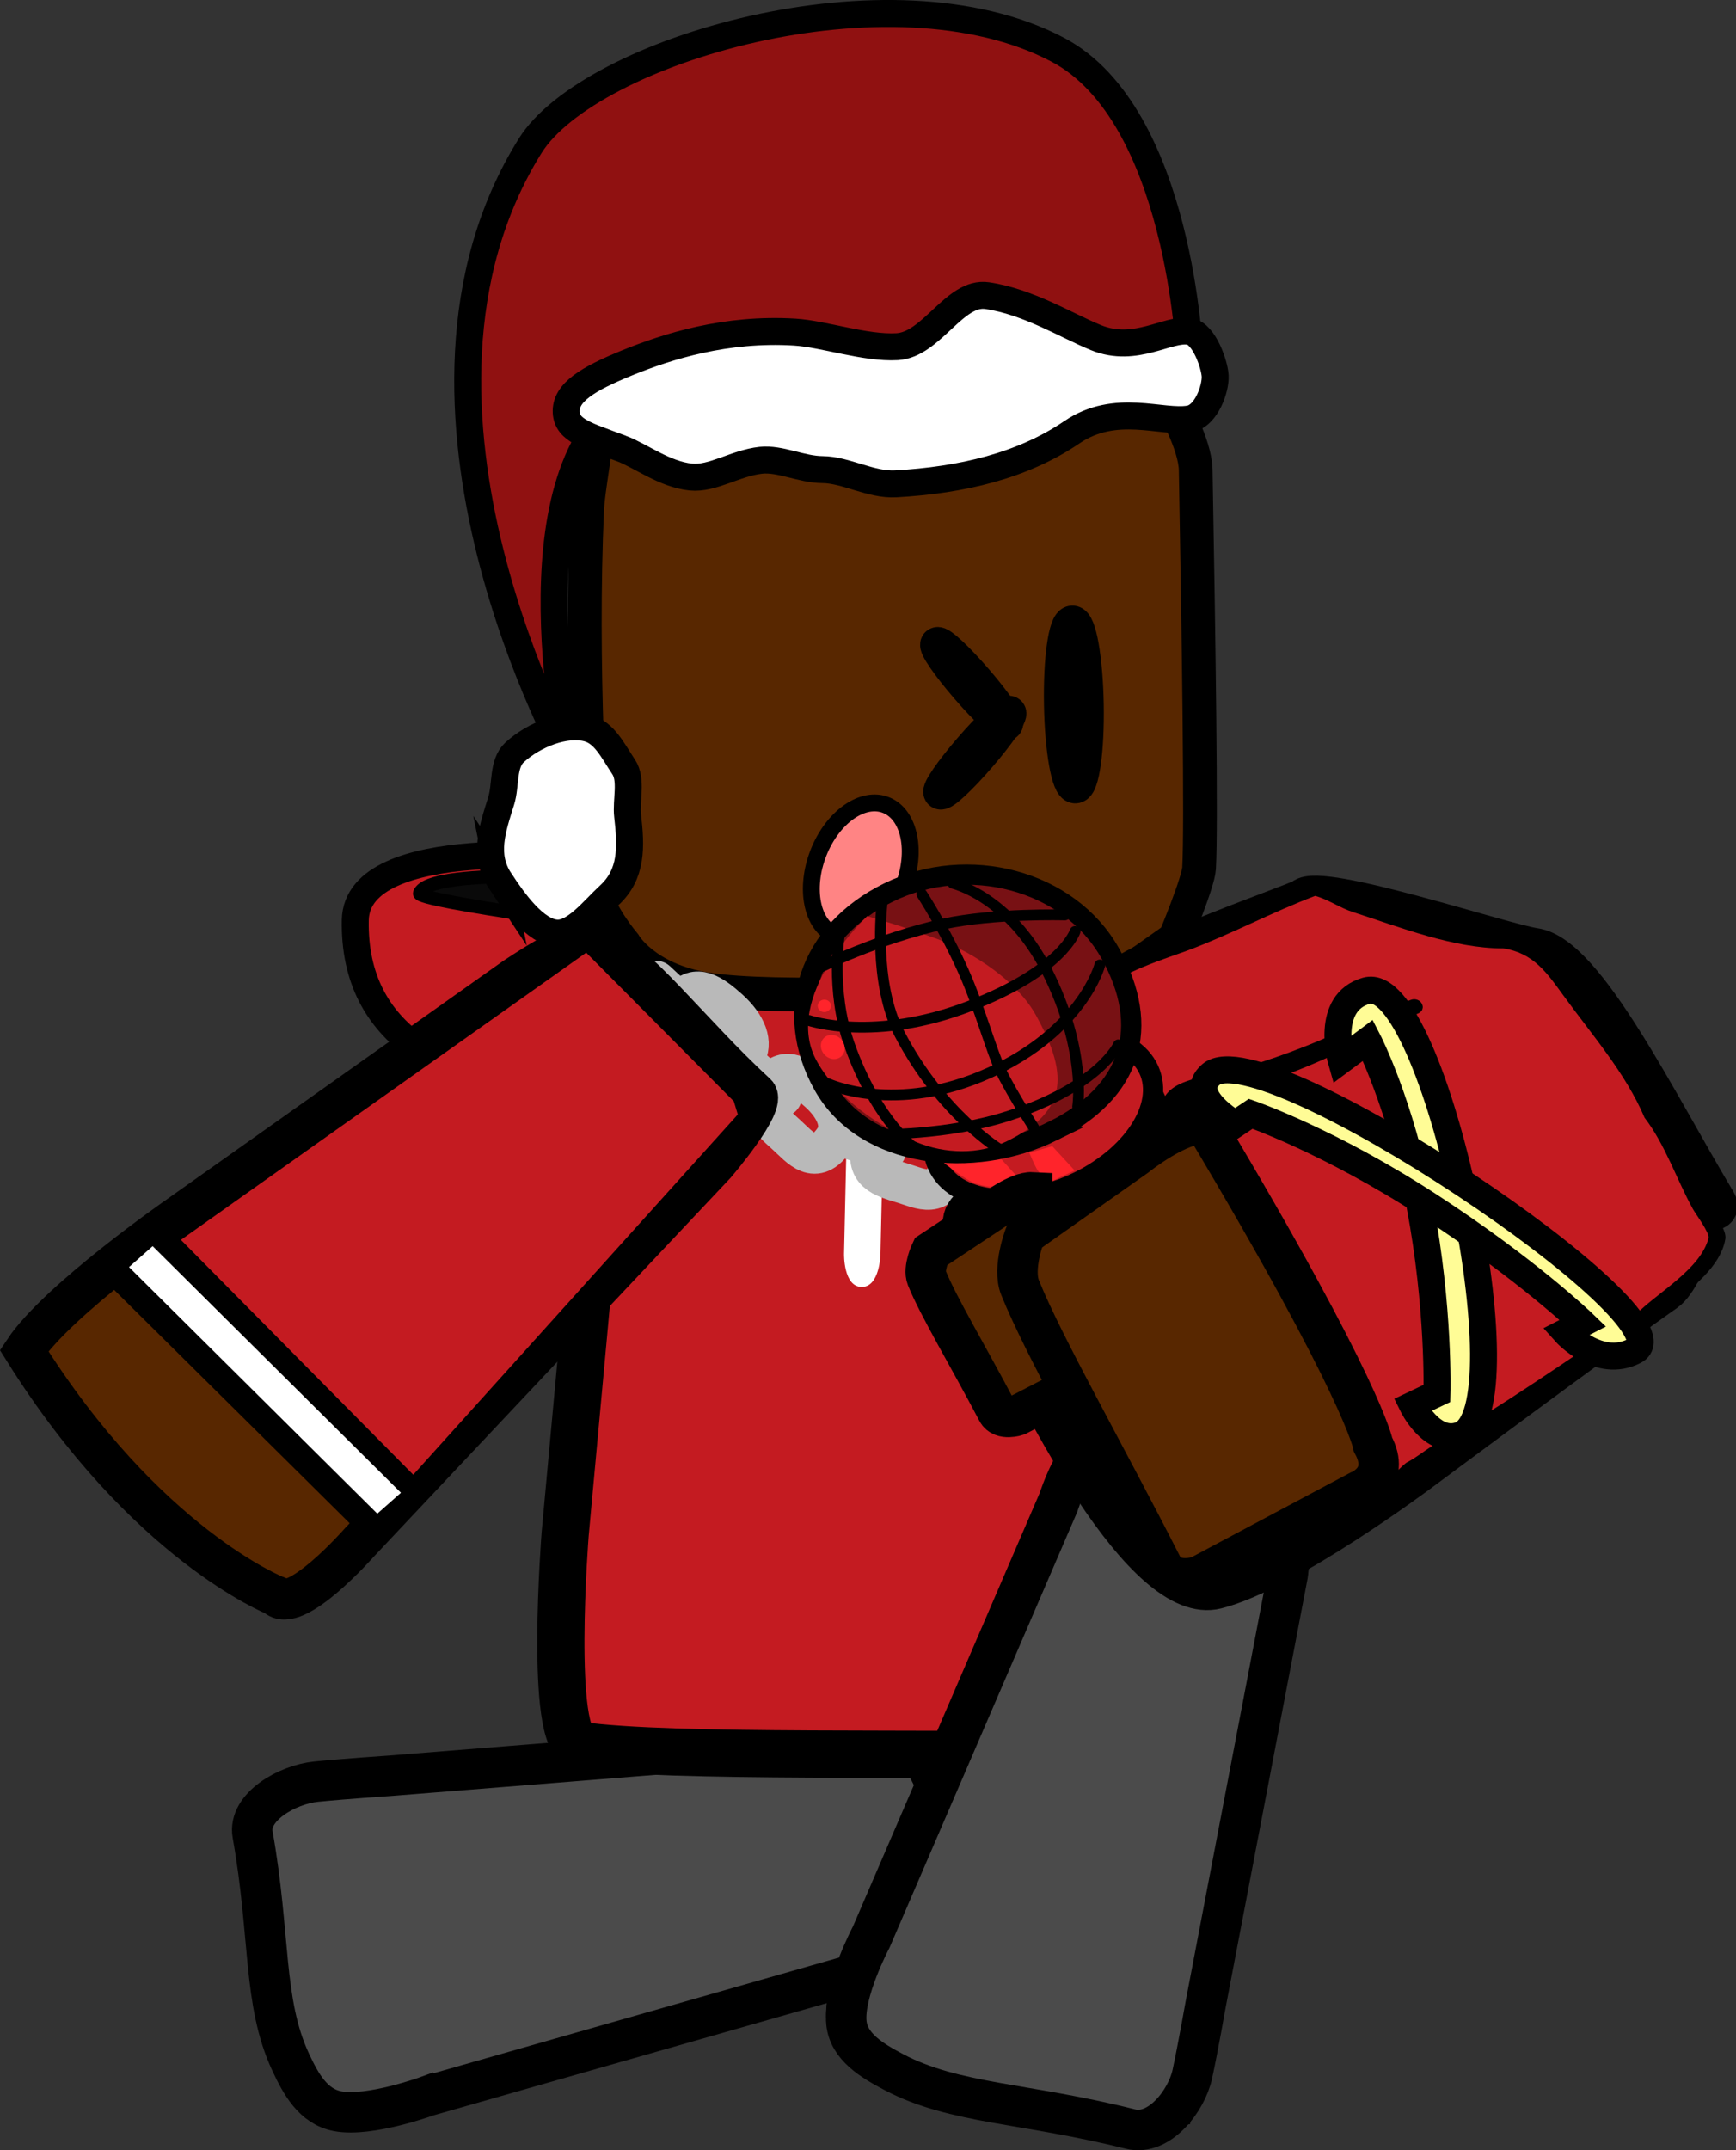 <svg version="1.1" xmlns="http://www.w3.org/2000/svg" xmlns:xlink="http://www.w3.org/1999/xlink" width="128.758" height="159.42" viewBox="0,0,128.758,159.42"><rect x="0" y="0" width="128.758" height="159.42" fill="#333333" stroke="none"/><g transform="translate(-170.392,-113.613)"><g data-paper-data="{&quot;isPaintingLayer&quot;:true}" fill-rule="nonzero" stroke-linejoin="miter" stroke-miterlimit="10" stroke-dasharray="" stroke-dashoffset="0" style="mix-blend-mode: normal"><path d="M202.118,269.008c0,0 -4.299,1.579 -6.679,1.133c-1.822,-0.342 -2.737,-2.02 -3.494,-3.646c-2.079,-4.463 -1.475,-9.369 -2.816,-16.864c-0.365,-2.041 2.557,-3.707 4.704,-3.925c2.008,-0.203 5.511,-0.439 5.511,-0.439l33.889,-2.707c0,0 4.399,-0.213 5.474,1.339c2.589,3.738 1.906,8.331 2.956,12.704c0.356,1.482 -4.48,2.406 -4.48,2.406c0,0 -8.866,2.528 -14.541,4.147c-8.009,2.284 -20.523,5.853 -20.523,5.853z" fill="#4b4b4b" stroke="#000000" stroke-width="3" stroke-linecap="round"/><g stroke="#000000" stroke-linecap="round"><path d="M226.041,194.172c0,0 -29.638,5.192 -29.297,-12.344c0.126,-6.461 17.058,-4.572 17.058,-4.572z" data-paper-data="{&quot;origPos&quot;:null}" fill="#c41b21" stroke-width="2"/><path d="M217.888,182.608c0,0 -16.599,-2.178 -16.368,-2.772c0.734,-1.884 13.037,-1.094 13.037,-1.094z" data-paper-data="{&quot;origPos&quot;:null}" fill="#0a0a0a" stroke-width="1"/></g><g><path d="M214.77,200.646c0,0 2.344,-14.013 4.612,-14.503c6.802,-1.471 22.25,-0.261 32.588,-0.06c1.598,0.031 2.682,13.256 2.682,13.256l1.192,29.906c0,0 -0.073,14.593 -1.816,14.559c-15.52,-0.303 -33.729,0.173 -40.629,-0.782c-2.3,-0.318 -1.09,-15.669 -1.09,-15.669z" data-paper-data="{&quot;origPos&quot;:null}" fill="#c41b21" stroke="#000000" stroke-width="3.5" stroke-linecap="round"/><path d="M234.29,209.026c-1.35,-0.026 -1.296,-2.452 -1.296,-2.452c0.113,-5.032 0.262,-11.68 0.375,-16.712c0,0 0.054,-2.426 1.405,-2.4c1.35,0.026 1.296,2.452 1.296,2.452c-0.113,5.032 -0.226,10.063 -0.339,15.095l-0.036,1.617c0,0 -0.054,2.426 -1.405,2.4z" fill="#ffffff" stroke="none" stroke-width="0.5" stroke-linecap="butt"/><path d="M246.582,208.859c-1.35,-0.026 -1.282,-3.074 -1.282,-3.074c0.142,-6.321 0.329,-14.674 0.471,-20.995c0,0 0.068,-3.048 1.419,-3.021c1.35,0.026 1.282,3.074 1.282,3.074c-0.142,6.321 -0.284,12.642 -0.425,18.963l-0.046,2.032c0,0 -0.068,3.048 -1.419,3.021z" fill="#ffffff" stroke="none" stroke-width="0.5" stroke-linecap="butt"/></g><path d="M252.73,186.582c-12.621,0.609 -24.862,1.165 -29.91,0.381c-4.614,-0.717 -6.112,-3.354 -6.112,-3.354c0,0 -1.941,-2.301 -2.097,-3.791c-0.469,-4.471 -1.167,-17.282 -0.672,-28.37c0.017,-0.37 0.04,-0.577 0.08,-0.946c0.12,-1.105 0.786,-5.404 0.786,-5.404c0,0 3.26,-1.746 5.05,-2.278c5.369,-1.594 19.237,-0.675 33.791,-0.829c1.319,-0.014 3.65,1.538 3.65,1.538c0,0 1.745,2.996 1.78,4.931c0.226,12.507 0.426,26.346 0.251,29.519c-0.059,1.058 -1.798,5.215 -1.798,5.215z" fill="#582700" stroke="#000000" stroke-width="2.5" stroke-linecap="round"/><path d="M237.371,179.429c-1.052,2.659 -3.308,4.233 -5.04,3.515c-1.731,-0.718 -2.282,-3.456 -1.23,-6.115c1.052,-2.659 3.308,-4.233 5.04,-3.515c1.731,0.718 2.282,3.456 1.23,6.115z" fill="#ff8484" stroke="#000000" stroke-width="1.25" stroke-linecap="butt"/><path d="M249.073,165.858c-0.061,-3.36 0.323,-6.09 0.856,-6.099c0.534,-0.008 1.015,2.709 1.076,6.068c0.061,3.36 -0.323,6.09 -0.856,6.099c-0.534,0.008 -1.015,-2.709 -1.076,-6.068z" fill="none" stroke="#000000" stroke-width="2.5" stroke-linecap="butt"/><path d="M242.114,164.58c-1.411,-1.635 -2.399,-3.076 -2.208,-3.22c0.191,-0.144 1.49,1.065 2.9,2.7c1.411,1.635 2.399,3.076 2.208,3.22c-0.191,0.144 -1.49,-1.065 -2.9,-2.7z" fill="none" stroke="#000000" stroke-width="2.5" stroke-linecap="butt"/><g fill="none" stroke="#b9b9b9" stroke-width="3"><path d="M249.585,190.948c-0.835,-1.341 0.146,-2.512 1.451,-3.675c1.305,-1.163 2.596,-1.501 3.275,-0.536c1.439,2.045 -0.14,2.966 -1.161,3.876c-1.305,1.163 -2.385,2.229 -3.565,0.335z" stroke-linecap="butt"/><path d="M247.865,192.797l2.763,-2.404" stroke-linecap="round"/><path d="M244.144,193.338c1.305,-1.163 2.596,-1.501 3.275,-0.536c1.439,2.045 -0.14,2.966 -1.161,3.876c-1.305,1.163 -2.385,2.229 -3.565,0.335c-0.835,-1.341 0.146,-2.512 1.451,-3.675z" stroke-linecap="butt"/><path d="M243.734,196.457l-2.763,2.404" stroke-linecap="round"/><path d="M235.104,198.305c0.455,-1.586 1.85,-1.408 3.429,-0.93c1.579,0.478 2.57,1.451 2.288,2.663c-0.596,2.569 -2.165,1.693 -3.401,1.318c-1.579,-0.478 -2.958,-0.81 -2.316,-3.051z" stroke-linecap="butt"/><path d="M236.103,198.916l-3.301,-1.048" stroke-linecap="round"/><path d="M227.674,193.891c0.962,-1.266 2.173,-0.474 3.447,0.678c1.274,1.152 1.842,2.498 1.167,3.495c-1.431,2.113 -2.558,0.597 -3.556,-0.306c-1.274,-1.152 -2.418,-2.079 -1.059,-3.867z" stroke-linecap="butt"/><path d="M225.725,192.452l2.649,2.454" stroke-linecap="round"/><path d="M221.009,187.785c0.962,-1.266 2.173,-0.474 3.447,0.678c1.274,1.152 1.842,2.498 1.167,3.495c-1.431,2.113 -2.558,0.597 -3.556,-0.306c-1.274,-1.152 -2.418,-2.079 -1.059,-3.867z" stroke-linecap="butt"/><path d="M219.061,186.346l2.649,2.454" stroke-linecap="round"/></g><g data-paper-data="{&quot;origRot&quot;:0}" stroke="#000000" stroke-linecap="round"><path d="M248.908,224.837c0,0 1.435,-4.487 2.967,-4.014c4.52,1.397 9.436,1.175 13.139,3.968c1.538,1.16 0.895,5.3 0.895,5.3l-6.076,31.794c0,0 -0.582,3.291 -0.987,5.17c-0.434,2.01 -2.471,4.619 -4.592,4.086c-7.79,-1.96 -13.029,-1.842 -17.547,-4.22c-1.646,-0.866 -3.331,-1.886 -3.52,-3.64c-0.246,-2.291 1.83,-6.21 1.83,-6.21z" data-paper-data="{&quot;origPos&quot;:null}" fill="#ff0000" stroke-width="3"/><path d="M257.845,270.189c0,0 -6.737,0.771 -11.828,-0.666c-3.906,-1.103 -12.055,-4.449 -12.055,-4.449c0,0 -0.564,-2.817 -0.168,-4.336c0.417,-1.6 2.25,-3.657 2.25,-3.657l23.568,5.845z" data-paper-data="{&quot;origPos&quot;:null}" fill="#976e57" stroke-width="2"/><path d="M248.892,225.16c0,0 1.435,-4.487 2.967,-4.014c4.52,1.397 9.436,1.175 13.139,3.968c1.538,1.16 0.895,5.3 0.895,5.3l-6.076,31.794c0,0 -0.582,3.291 -0.987,5.17c-0.434,2.01 -2.471,4.619 -4.592,4.086c-7.79,-1.96 -13.029,-1.842 -17.547,-4.22c-1.646,-0.866 -3.331,-1.886 -3.52,-3.64c-0.246,-2.291 1.83,-6.21 1.83,-6.21z" data-paper-data="{&quot;origPos&quot;:null}" fill="#4b4b4b" stroke-width="3"/></g><g><g><g fill="#582700"><path d="M276.462,188.178c0.136,-0.061 -5.354,2.263 -10.549,4.462c-4.613,1.953 -8.994,3.808 -8.994,3.808c0,0 -5.112,-6.422 -4.72,-9.034c0.314,-2.095 14.503,-6.838 14.861,-7.181c1.239,-1.187 14.833,3.351 17.149,3.682c3.767,0.539 9.114,11.575 13.441,18.784c2.333,3.888 -30.788,-10.249 -21.188,-14.523z" stroke="#000000" stroke-width="3" stroke-linecap="round"/><path d="M278.709,190.287c-0.003,0.587 3.87,3.275 4.317,3.613c3.187,2.41 8.121,5.613 10.761,8.803c1.672,2.02 2.405,1.06 -0.424,1.221c-1.253,0.071 -3.964,-1.401 -5.1,-1.91c-4.795,-2.151 -11.047,-4.869 -14.335,-8.714c-1.196,-1.398 -0.547,-7.221 1.871,-7.48c0.175,-0.119 0.369,-0.221 0.58,-0.299c1.343,-0.501 2.86,0.107 3.386,1.358c0.626,0.345 0.444,0.965 0.069,1.595c-0.142,0.439 -0.414,0.839 -0.792,1.147c-0.192,0.277 -0.332,0.512 -0.333,0.667z" stroke="none" stroke-width="0.5" stroke-linecap="butt"/></g><path d="M242.543,206.687c-1.808,-4.166 -0.711,-3.144 8.45,-8.196c9.161,-5.052 22.003,-11.093 22.003,-11.093c0,0 14.327,17.782 23.785,14.665c0.467,-0.154 -1.209,6.138 -2.859,7.293c-5.208,3.646 -18.214,13.338 -18.214,13.338c0,0 -9.898,7.411 -15.103,8.711c-5.206,1.301 -12.944,-12.928 -18.061,-24.719z" data-paper-data="{&quot;origPos&quot;:null}" fill="#582700" stroke="#000000" stroke-width="3" stroke-linecap="round"/><path d="M253.436,197.582c2.818,-0.176 18.531,27.575 16.375,28.778" fill="none" stroke="#000000" stroke-width="3" stroke-linecap="round"/><path d="M256.539,196.345c4.868,-1.004 19.129,27.084 16.177,28.159" fill="none" stroke="#000000" stroke-width="3" stroke-linecap="round"/><path d="M267.956,180.07c-3.211,1.212 -6.225,2.838 -9.444,4.038c-1.332,0.496 -5.388,1.749 -6.059,2.932c-0.157,0.277 0.892,1.747 1.044,2.008c1.125,1.931 2.436,3.811 3.356,5.835c0.888,-1.401 3.578,-1.531 5.063,-1.945c2.722,-0.757 5.661,-1.857 8.212,-3.058c0.853,-0.402 1.578,-0.82 2.325,-1.133c0.092,-0.06 0.183,-0.12 0.273,-0.18c0.371,-0.14 0.742,-0.28 1.113,-0.419l-0,-0l1.202,-0.448c0.332,-0.124 0.706,0.027 0.836,0.336c0.13,0.309 -0.033,0.66 -0.365,0.783l-1.202,0.448l-0,-0.001c-0.285,0.105 -0.569,0.211 -0.855,0.315c-0.066,0.033 -0.132,0.066 -0.199,0.098c-3.206,2.132 -7.232,3.619 -10.918,4.884c-1.225,0.421 -2.85,1.272 -4.283,1.518c0.06,0.024 0.119,0.048 0.179,0.073c4.61,4.539 8.08,10.332 11.38,15.747c1.112,2.658 2.388,5.226 3.509,7.887c0.19,0.45 1.093,2.212 0.778,2.963c0.291,-0.286 0.725,-0.696 0.852,-0.761c0.702,-0.362 1.161,-0.776 1.862,-1.206c5.243,-2.962 10.093,-6.429 15.066,-9.729c1.568,-1.622 4.782,-3.327 5.391,-5.653c0.102,-0.391 -0.954,-1.785 -1.164,-2.167c-1.21,-2.197 -2.045,-4.746 -3.582,-6.752c-1.4,-3.3 -3.92,-6.158 -6.037,-9.08c-1.181,-1.63 -2.196,-3.112 -4.416,-3.44c-3.679,0.007 -7.633,-1.57 -11.102,-2.684c-1.009,-0.324 -1.827,-0.936 -2.813,-1.209zM266.613,179.292c0,-0.001 0,-0.002 0,-0.003c0.058,-0.601 0.701,-0.551 0.701,-0.551c0.186,0.016 0.363,0.043 0.534,0.078l0.419,-0.156c0,0 0.601,-0.224 0.836,0.336c0.041,0.098 0.057,0.186 0.055,0.264c0.659,0.294 1.29,0.645 2.042,0.882c3.403,1.072 7.181,2.617 10.783,2.622c2.96,0.452 4.158,2.373 5.776,4.484c2.066,2.695 4.405,5.557 5.7,8.656c1.688,2.202 2.456,4.996 3.845,7.37c0.325,0.556 1.171,1.518 1.053,2.211c-0.461,2.7 -4.09,4.647 -5.819,6.466c-4.988,3.378 -9.948,6.864 -15.245,9.855c-0.668,0.399 -3.477,2.874 -4.397,2.228c-0.369,-0.259 -0.421,-2.483 -0.663,-3.05c-1.228,-2.888 -2.567,-5.677 -3.786,-8.555c-3.187,-5.229 -6.525,-10.887 -10.958,-15.283c-0.144,-0.056 -0.288,-0.113 -0.432,-0.169l-0.675,-0.052c-0.241,-0.014 -0.463,-0.154 -0.557,-0.378c-0.106,-0.252 -0.017,-0.531 0.199,-0.693l0.218,-0.171c-1.906,-1.629 -2.964,-4.584 -4.139,-6.661c-0.38,-0.672 -1.219,-1.585 -0.834,-2.455c0.699,-1.579 5.189,-2.987 6.771,-3.577c2.925,-1.09 5.682,-2.534 8.571,-3.697z" fill="#000000" stroke="none" stroke-width="0.5" stroke-linecap="butt"/><path d="M267.941,180.033c0.987,0.274 1.808,0.884 2.817,1.208c3.47,1.115 7.449,2.692 11.128,2.685c2.22,0.327 3.248,1.816 4.429,3.446c2.117,2.922 4.652,5.803 6.052,9.104c1.538,2.006 2.372,4.57 3.582,6.768c0.21,0.382 1.265,1.78 1.163,2.17c-0.608,2.326 -3.83,4.045 -5.398,5.666c-4.973,3.301 -9.855,6.782 -15.099,9.745c-0.701,0.43 -1.163,0.844 -1.865,1.206c-0.127,0.065 -0.563,0.475 -0.853,0.761c0.314,-0.751 -0.591,-2.513 -0.781,-2.963c-1.121,-2.661 -2.41,-5.233 -3.522,-7.89c-3.3,-5.415 -6.792,-11.252 -11.403,-15.791c-0.06,-0.024 -0.119,-0.049 -0.179,-0.073c1.433,-0.246 3.06,-1.104 4.285,-1.525c3.686,-1.265 7.741,-2.777 10.947,-4.908c0.067,-0.032 0.134,-0.065 0.2,-0.099c0.285,-0.105 0.573,-0.21 0.858,-0.316l0,0.001l1.206,-0.448c0.332,-0.124 0.499,-0.394 0.368,-0.703c-0.13,-0.309 -0.502,-0.459 -0.834,-0.336l-1.197,0.447l0,0c-0.371,0.139 -0.738,0.278 -1.109,0.418c-0.09,0.061 -0.18,0.121 -0.272,0.18c-0.747,0.314 -1.464,0.728 -2.316,1.13c-2.551,1.201 -5.473,2.284 -8.195,3.041c-1.485,0.413 -4.255,0.516 -5.143,1.917c-0.92,-2.025 -2.228,-3.913 -3.353,-5.843c-0.153,-0.262 -1.2,-1.733 -1.043,-2.01c0.671,-1.183 4.734,-2.444 6.065,-2.94c3.219,-1.2 6.248,-2.836 9.459,-4.048z" data-paper-data="{&quot;noHover&quot;:false,&quot;origItem&quot;:[&quot;Path&quot;,{&quot;applyMatrix&quot;:true,&quot;segments&quot;:[[[230.82308,152.52668],[0,0],[-0.93988,0.74338]],[[228.33766,155.1429],[0.94139,-0.81156],[-3.23664,2.79023]],[[217.57953,163.04819],[3.97209,-1.58115],[-2.24615,1.33801]],[[214.37799,168.94085],[0.53327,-2.39813],[-0.95612,4.29976]],[[211.99064,182.06795],[0.01066,-4.42845],[-0.7472,2.98879]],[[211.1937,191.43817],[0.307,-3.06867],[-0.05339,0.53367]],[[210.92223,194.45142],[-0.2878,-0.40863],[1.71279,2.43186]],[[219.30646,198.67289],[-2.42854,-1.20161],[6.86452,1.67648]],[[239.98146,203.43859],[-7.00284,-1.16771],[0.95146,0.19601]],[[242.53788,204.03192],[-0.9213,-0.11581],[0.16621,0.02089]],[[243.80278,204.54585],[-0.44366,-0.20624],[-0.68022,-0.7346]],[[243.29624,200.77631],[0,0.60336],[0,-3.56681]],[[243.49813,190.12314],[0.00805,3.55968],[1.09986,-7.69905]],[[248.62011,166.96343],[-2.91121,7.25063],[0.05329,-0.05383]],[[248.78,166.80192],[-0.05329,0.05384],[-1.65725,0.33382]],[[243.46938,166.89261],[1.51307,-0.04199],[-4.5512,0.1263]],[[229.47086,165.94945],[4.42793,1.08501],[-0.08683,-0.00846]],[[229.21129,165.92152],[0.08627,0.01022],[-0.35502,0.00201]],[[228.14624,165.92558],[0.35502,-0.00073],[0,0]],[228.14624,165.92629],[[226.64624,165.92629],[0,0],[-0.41422,0]],[[225.89624,165.17629],[0,0.41422],[0,-0.41422]],[[226.64624,164.42629],[-0.41422,0],[0,0]],[228.14624,164.42629],[[228.14624,164.42695],[0,0],[0.46388,0.00087]],[[229.53787,164.4319],[-0.46387,-0.00238],[0.12507,0.03126]],[[229.91467,164.52296],[-0.12612,-0.02945],[0.948,0.04085]],[[232.93787,164.8319],[-1.10259,-0.09705],[3.29808,0.29029]],[[243.18703,164.82862],[-3.28065,0.2982],[1.78951,-0.16266]],[[249.53285,164.89489],[-1.59443,-1.23936],[0.07225,-2.74287]],[[250.50186,156.68464],[-0.33637,2.72263],[0.04564,-0.36937]],[[250.71591,153.90661],[0.29535,0.25299],[-1.26215,-1.08115]],[[242.84624,153.12628],[1.66228,0],[-4.0176,0]],[[230.82306,152.52665],[4.01487,0.01687],[0,0]]],&quot;closed&quot;:true,&quot;fillColor&quot;:[0,0,0,1]}]}" fill="#c41b21" stroke="none" stroke-width="0.5" stroke-linecap="butt"/><path d="M264.998,211.478c-0.322,-0.136 -0.458,-0.459 -0.458,-0.459l-0.314,-0.746c-0.068,-0.162 -0.14,-0.323 -0.215,-0.481l-0.336,-0.538l0.048,-0.026c-1.974,-2.505 -4.394,-5.353 -5.935,-8.231c-0.028,-0.049 -0.056,-0.098 -0.084,-0.148c-0.074,-0.087 -0.148,-0.175 -0.222,-0.263l-0.053,0.042l-0.734,-0.817c-0.064,-0.068 -0.116,-0.146 -0.153,-0.235c-0.088,-0.209 -0.075,-0.432 0.016,-0.622l-0.012,0.004l-0.295,-0.699c-0.201,-0.214 -0.403,-0.426 -0.606,-0.635c0,0 -0.575,-0.594 0.064,-1.135c0.64,-0.542 1.215,0.052 1.215,0.052c0.016,0.017 0.032,0.033 0.048,0.05c0.21,0.037 0.401,0.147 0.53,0.312l0.532,0.647l-0.021,0.015l0.055,0.03c0.119,0.195 0.241,0.388 0.366,0.58c1.677,1.895 3.252,3.958 4.641,6.106c0.443,0.519 0.87,1.051 1.27,1.604c2.399,3.93 5.039,8.265 6.503,12.58c0.668,1.97 1.401,3.229 1.353,4.93l0.274,-0.015l0.06,1.069c0.028,0.342 -0.184,0.678 -0.544,0.812c-0.442,0.165 -0.942,-0.035 -1.115,-0.447l-0.359,-0.853c-1.752,-4.186 -3.751,-8.291 -5.52,-12.478z" fill="#ffffff" stroke="none" stroke-width="0.5" stroke-linecap="butt"/><g fill="#fffc96" stroke="#000000" stroke-width="2" stroke-linecap="round"><path d="M269.864,192.22c0,0 -1.232,-4.281 1.88,-5.155c4.978,-1.4 11.993,31.218 6.916,32.959c-2.074,0.711 -3.51,-2.237 -3.51,-2.237l1.821,-0.866c0,0 0.182,-6.326 -1.266,-13.961c-1.428,-7.529 -3.856,-12.219 -3.856,-12.219z"/><path d="M262.008,196.959c0,0 -3.644,-2.107 -1.801,-3.682c3.867,-3.307 35.834,18.197 31.422,20.489c-2.672,1.388 -5.147,-1.381 -5.147,-1.381l1.316,-0.673c0,0 -4.129,-3.983 -11.449,-8.737c-7.32,-4.754 -13.192,-6.785 -13.192,-6.785z" data-paper-data="{&quot;index&quot;:null}"/></g></g><g data-paper-data="{&quot;index&quot;:null}"><g data-paper-data="{&quot;index&quot;:null}"><path d="M248.852,198.46c2.35,-1.157 4.648,-6.995 5.783,-4.965c0.578,1.034 10.745,20.118 10.569,21.394c-0.169,1.229 -0.806,2.264 -1.958,2.832c-0.784,0.386 -2.188,0.627 -3.239,0.449c-2.096,-0.356 -17.405,-16.755 -18.161,-18.108c-1.135,-2.03 4.656,-0.446 7.006,-1.603z" fill="#0091d4" stroke="#000000" stroke-width="1.5" stroke-linecap="butt"/><g stroke-linecap="butt"><path d="M245.118,191.733c4.257,-2.096 8.894,-1.674 10.356,0.941c1.462,2.615 -0.804,6.434 -5.061,8.53c-4.257,2.096 -8.894,1.674 -10.356,-0.941c-1.462,-2.615 0.804,-6.434 5.061,-8.53z" fill="#c41b21" stroke="#000000" stroke-width="1.5"/><path d="M246.418,201.496c0,0 -1.793,0.44 -3.593,-0.108c-0.854,-0.274 -2.47,-1.602 -2.47,-1.602l4.273,-0.265z" fill="#ff242b" stroke="none" stroke-width="0"/><path d="M250.102,200.394l-1.887,0.869c0,0 -0.637,-0.539 -0.875,-0.903c-0.203,-0.312 -0.608,-1.282 -0.608,-1.282l1.703,-0.488z" fill="#ff242b" stroke="none" stroke-width="0"/></g><g><path d="M248.466,197.477c-5.873,2.891 -13.949,2.051 -17.004,-3.413c-3.055,-5.464 -1.059,-11.381 4.814,-14.272c5.873,-2.891 13.411,-0.953 16.466,4.511c3.055,5.464 1.596,10.283 -4.277,13.174z" fill="#781114" stroke="#000000" stroke-width="1.5" stroke-linecap="butt"/><path d="M234.711,181.536c0,0 2.153,0.588 5.084,1.651c2.924,1.061 6.066,3.253 7.401,5.641c2.673,4.781 2.143,7.295 -2.124,9.396c-2.076,1.022 -4.588,0.928 -6.668,0.083c-2.92,-1.185 -5.909,-3.297 -7.425,-6.008c-2.673,-4.781 3.732,-10.763 3.732,-10.763z" fill="#c41b21" stroke="none" stroke-width="0" stroke-linecap="butt"/><path d="M251.965,185.155c0,0 -1.252,4.866 -8.228,8.011c-6.919,3.119 -11.914,0.797 -11.914,0.797" fill="none" stroke="#000000" stroke-width="0.8" stroke-linecap="round"/><path d="M253.33,191.057c0,0 -1.371,3.08 -8.061,5.263c-4.642,1.514 -9.795,1.381 -9.795,1.381" fill="none" stroke="#000000" stroke-width="0.75" stroke-linecap="round"/><path d="M250.128,182.669c0,0 -0.921,2.86 -7.761,5.513c-7.111,2.759 -11.977,1.089 -11.977,1.089" fill="none" stroke="#000000" stroke-width="0.8" stroke-linecap="round"/><path d="M231.001,185.441c0,0 4.464,-2.253 9.396,-3.326c3.744,-0.815 8.975,-0.666 8.975,-0.666" fill="none" stroke="#000000" stroke-width="0.8" stroke-linecap="round"/><path d="M241.068,179.102c0,0 4.192,0.98 6.963,6.468c2.969,5.881 2.29,10.083 2.29,10.083" fill="none" stroke="#000000" stroke-width="0.8" stroke-linecap="round"/><path d="M247.356,197.665c0,0 -1.843,-2.821 -2.712,-4.619c-0.732,-1.513 -1.57,-4.666 -2.784,-7.405c-1.38,-3.115 -3.1,-5.749 -3.1,-5.749" fill="none" stroke="#000000" stroke-width="0.8" stroke-linecap="round"/><path d="M244.612,198.877c0,0 -4.387,-2.64 -7.5,-8.614c-1.983,-3.806 -1.31,-9.538 -1.31,-9.538" fill="none" stroke="#000000" stroke-width="0.8" stroke-linecap="round"/><path d="M238.497,198.981c0,0 -3.08,-2.139 -5.117,-7.955c-1.414,-4.039 -0.718,-8.202 -0.718,-8.202" fill="none" stroke="#000000" stroke-width="0.8" stroke-linecap="round"/><path d="M232.614,192.051c-0.419,0.206 -0.962,0.009 -1.213,-0.441c-0.251,-0.45 -0.116,-0.981 0.303,-1.187c0.419,-0.206 0.962,-0.009 1.213,0.441c0.251,0.45 0.116,0.981 -0.303,1.187z" fill="#ff242b" stroke="none" stroke-width="0" stroke-linecap="butt"/><path d="M231.761,188.596c-0.242,0.119 -0.539,0.033 -0.665,-0.192c-0.126,-0.225 -0.032,-0.503 0.21,-0.622c0.242,-0.119 0.539,-0.033 0.665,0.192c0.126,0.225 0.032,0.503 -0.21,0.622z" fill="#ff242b" stroke="none" stroke-width="0" stroke-linecap="butt"/></g></g><path d="M246.941,202.013c5.919,9.395 6.21,11.392 6.21,11.392c0.673,1.215 -0.658,1.717 -0.658,1.717c0,0 -2.457,1.268 -4.029,2.079c-1.032,0.533 -2.646,1.365 -2.646,1.365c0,0 -1.105,0.368 -1.457,-0.303c-2.118,-4.035 -4.374,-7.784 -5.23,-9.907c-0.285,-0.708 0.306,-1.945 0.306,-1.945l4.655,-3.084c0,0 1.831,-1.367 2.849,-1.315z" fill="#582700" stroke="#000000" stroke-width="3" stroke-linecap="round"/><path d="M259.747,196.963c11.76,19.677 12.486,23.762 12.486,23.762c1.351,2.535 -1.04,3.424 -1.04,3.424c0,0 -4.379,2.332 -7.181,3.824c-1.84,0.98 -4.716,2.511 -4.716,2.511c0,0 -1.988,0.637 -2.699,-0.76c-4.274,-8.409 -8.771,-16.249 -10.547,-20.647c-0.592,-1.466 0.372,-3.921 0.372,-3.921l8.231,-5.804c0,0 3.222,-2.596 5.093,-2.389z" fill="#582700" stroke="#000000" stroke-width="3" stroke-linecap="round"/></g></g><path d="M242.347,169.154c1.411,-1.635 2.709,-2.843 2.9,-2.7c0.191,0.144 -0.797,1.585 -2.208,3.22c-1.411,1.635 -2.709,2.843 -2.9,2.7c-0.191,-0.144 0.798,-1.585 2.208,-3.22z" data-paper-data="{&quot;index&quot;:null}" fill="none" stroke="#000000" stroke-width="2.5" stroke-linecap="butt"/><g><g stroke="#000000" stroke-width="3" stroke-linecap="round"><path d="M183.638,203.752l24.845,-17.603c0,0 4.772,-3.274 5.869,-2.796c3.292,1.434 7.161,6.767 12.136,11.341c0.827,0.76 -3.021,5.234 -3.021,5.234c0,0 -6.39,6.782 -10.479,11.123c-6.228,6.611 -15.959,16.94 -15.959,16.94c0,0 -4.792,5.441 -6.198,3.931c0,0 -9.652,-3.808 -18.653,-18.178c2.528,-3.793 11.46,-9.992 11.46,-9.992z" data-paper-data="{&quot;origPos&quot;:null}" fill="#582700"/><path d="M182.169,205.255l18.392,18.576l-2.546,2.277l-18.554,-18.377z" data-paper-data="{&quot;origPos&quot;:null}" fill="none"/></g><path d="M183.041,205.47l30.885,-21.88l11.334,11.41l0.415,1.364l-24.615,27.314z" fill="#c41b21" stroke="#000000" stroke-width="1" stroke-linecap="round"/><path d="M179.961,207.555l1.754,-1.551l18.414,18.282l-1.754,1.551z" fill="#ffffff" stroke="none" stroke-width="0" stroke-linecap="butt"/></g><g data-paper-data="{&quot;index&quot;:null}" stroke="#000000" stroke-width="2" stroke-linecap="butt"><path d="M258.633,140.044c0,0 -33.589,-2.404 -41.739,3.049c-8.891,5.95 -4.136,27.171 -4.136,27.171c0,0 -15.016,-26.639 -3.046,-45.836c4.385,-7.032 26.716,-13.699 39.149,-7.119c9.085,4.808 9.772,22.735 9.772,22.735z" fill="#901111"/><path d="M216.481,146.864c-2.546,-0.952 -4.017,-1.326 -4.092,-2.671c-0.083,-1.481 1.616,-2.495 4.521,-3.678c3.011,-1.226 7.319,-2.59 12.42,-2.279c2.174,0.132 5.226,1.215 7.603,1.081c2.58,-0.145 4.259,-4.14 6.676,-3.785c3.081,0.453 5.939,2.252 8.083,3.119c2.935,1.188 5.344,-0.745 6.933,-0.469c1.087,0.189 1.848,2.467 1.895,3.3c0.05,0.896 -0.628,2.971 -1.911,3.195c-2.039,0.356 -5.449,-1.236 -8.716,0.984c-3.669,2.494 -8.174,3.551 -13.065,3.826c-1.84,0.104 -3.701,-1.044 -5.429,-1.055c-1.578,-0.01 -3.144,-0.847 -4.578,-0.691c-1.883,0.205 -3.58,1.405 -5.186,1.242c-1.964,-0.199 -3.744,-1.592 -5.155,-2.12z" data-paper-data="{&quot;index&quot;:null}" fill="#ffffff"/><path d="M207.479,178.913c-1.249,-1.888 -0.578,-3.806 0.086,-5.927c0.366,-1.169 0.093,-2.763 0.993,-3.591c1.45,-1.333 3.788,-2.23 5.432,-1.788c1.227,0.33 1.834,1.622 2.662,2.873c0.631,0.953 0.159,2.484 0.29,3.608c0.27,2.327 0.34,4.339 -1.368,5.91c-1.171,1.076 -2.543,2.886 -3.906,2.796c-1.585,-0.104 -3.147,-2.307 -4.189,-3.882z" fill="#ffffff"/></g></g></g></svg>